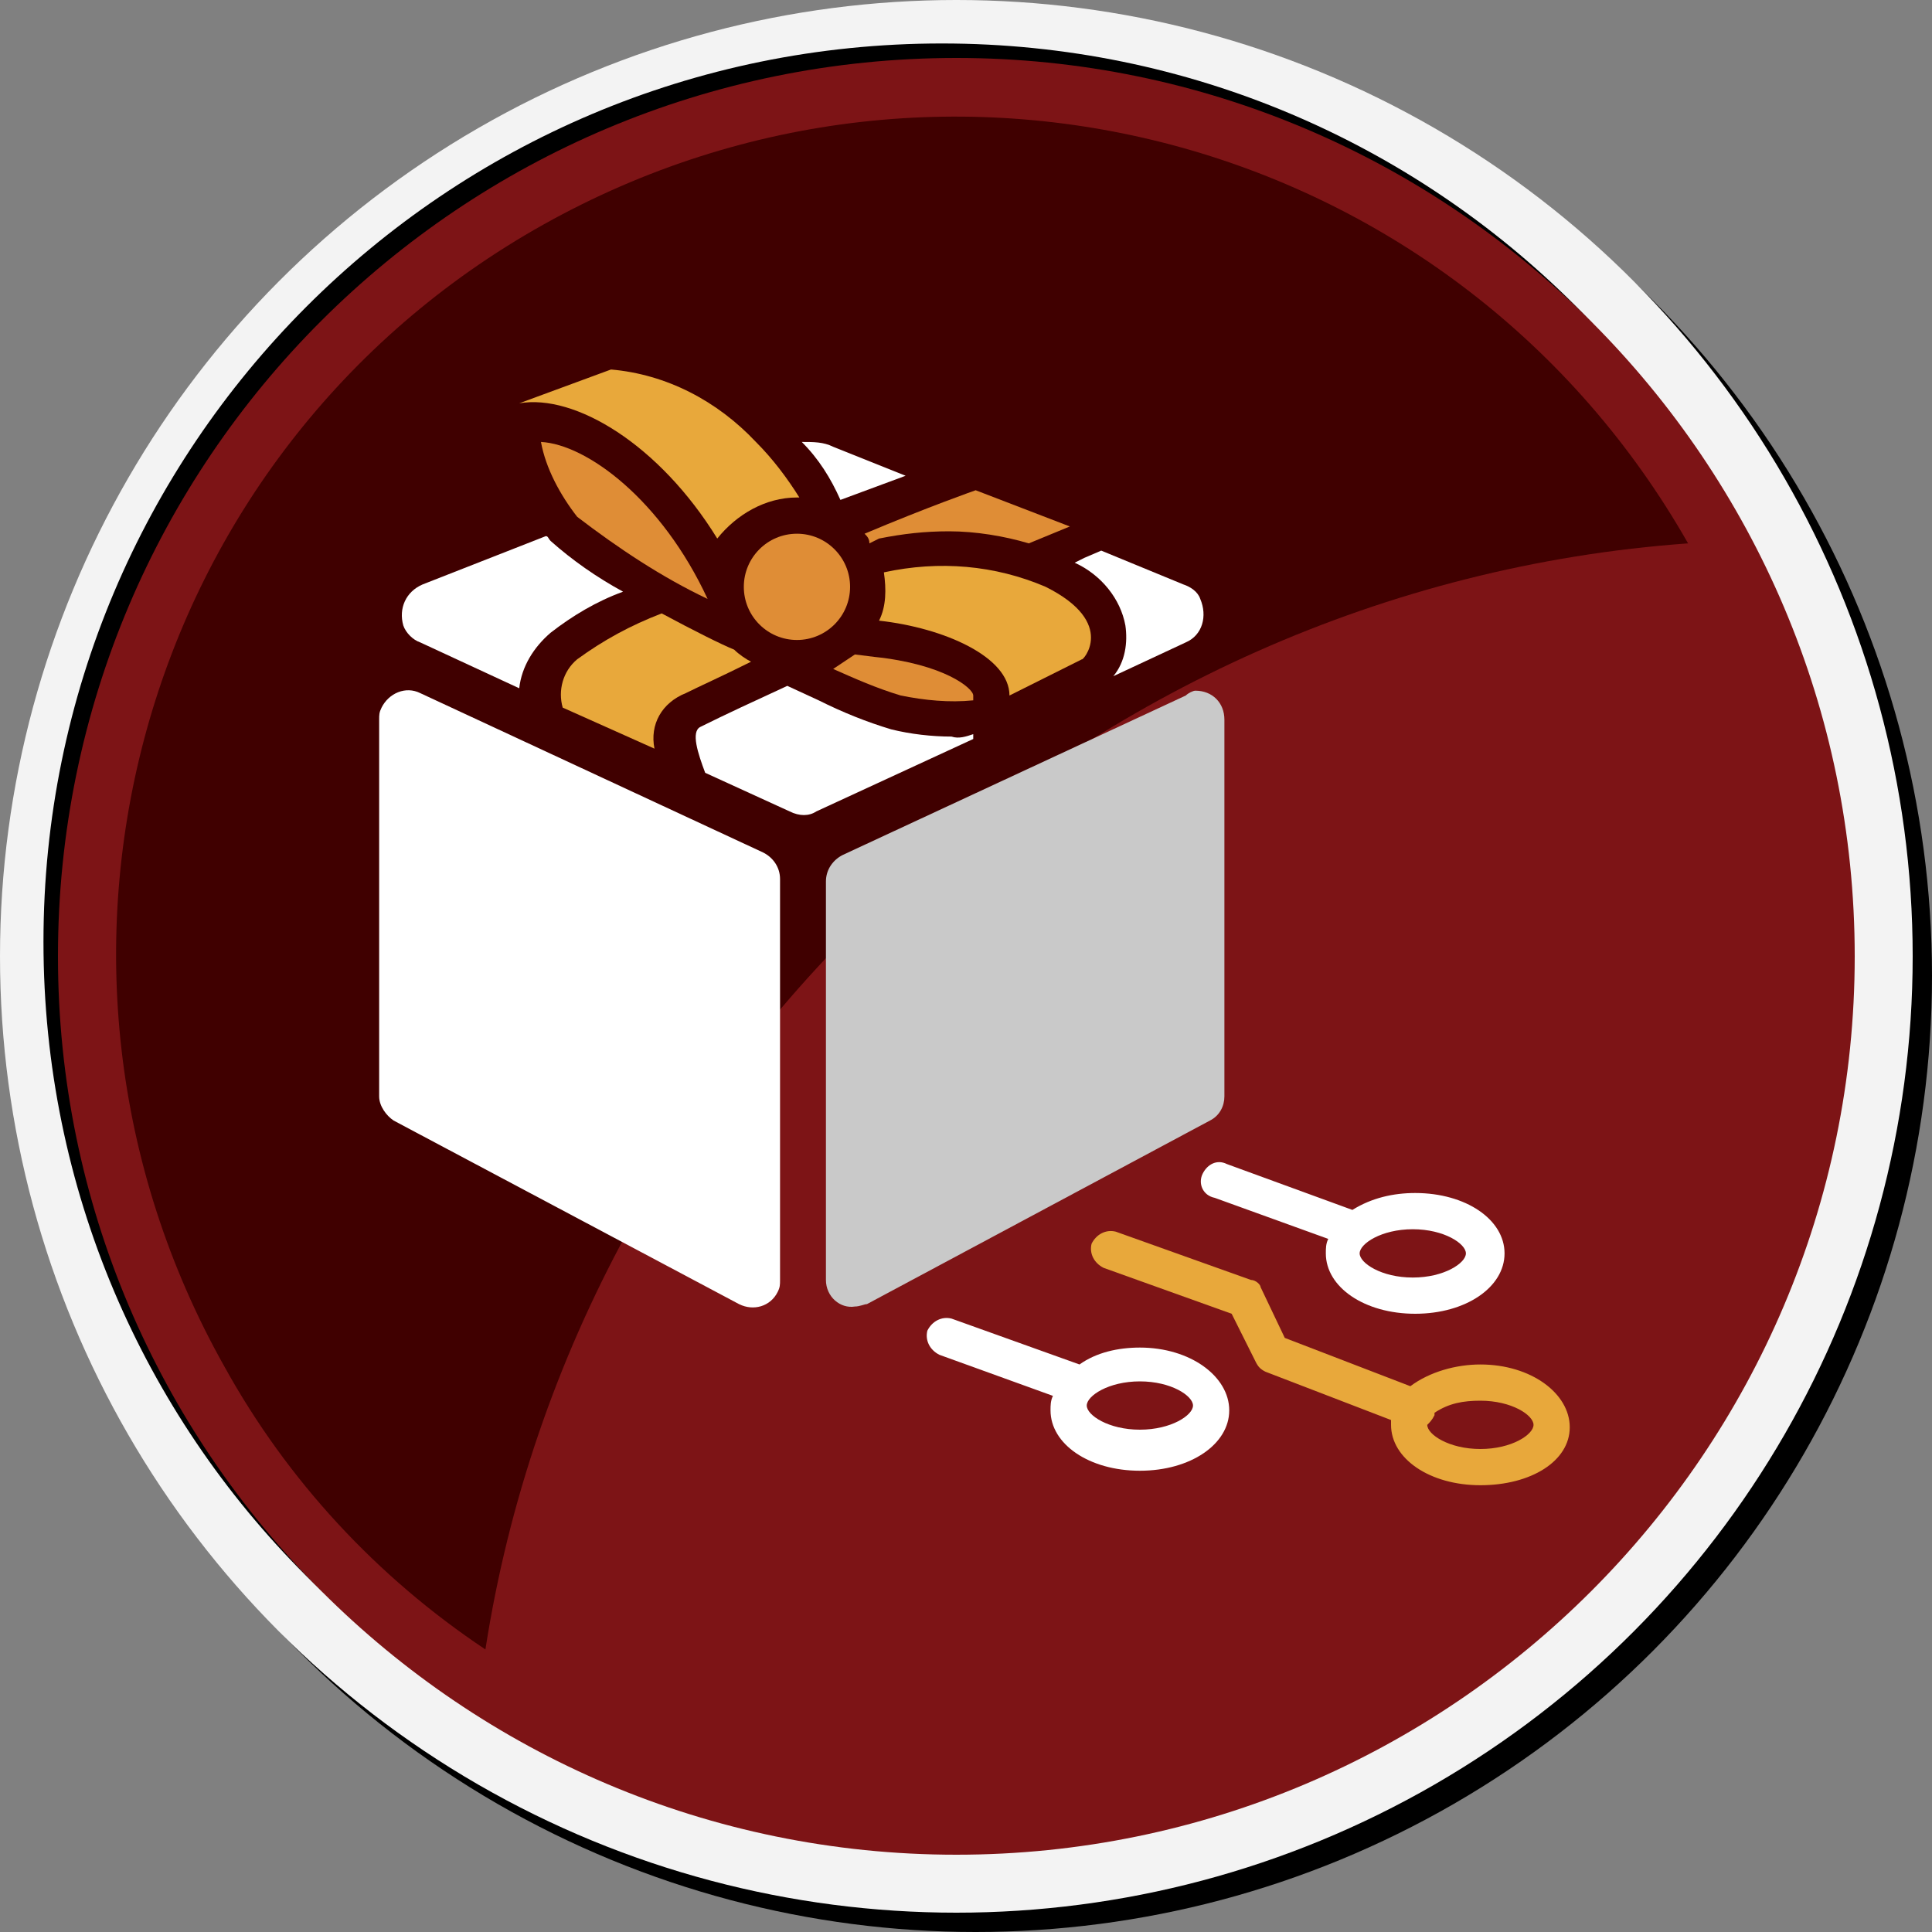 <?xml version="1.0" encoding="utf-8"?>
<!-- Generator: Adobe Illustrator 24.1.0, SVG Export Plug-In . SVG Version: 6.00 Build 0)  -->
<svg version="1.1" id="Layer_1" xmlns="http://www.w3.org/2000/svg" xmlns:xlink="http://www.w3.org/1999/xlink" x="0px" y="0px"
	 viewBox="0 0 80 80" style="enable-background:new 0 0 80 80;" xml:space="preserve">
<rect x="0" y="0" width="80" height="80" fill="#808080" stroke="none"/>
<style type="text/css">
	.st0{fill:#F3F3F3;}
	.st1{fill:#7D1416;}
	.st2{fill:#400000;}
	.st3{fill:#FFFFFF;}
	.st4{fill:#C9C9C9;}
	.st5{fill:#E8A83B;}
	.st6{fill:#DF8D36;}
</style>
<circle cx="40.4" cy="40.4" r="39.6"/>
<circle class="st0" cx="39.6" cy="39.6" r="39.6"/>
<path d="M76.1,38.9c0,20.5-16.6,37.2-37.2,37.2C18.4,76.1,1.8,59.5,1.8,39S18.4,1.8,39,1.8c0,0,0,0,0,0
	C59.5,1.8,76.1,18.4,76.1,38.9z"/>
<path class="st1" d="M76.8,39.6c0,20.5-16.7,37.2-37.2,37.2S2.4,60.1,2.4,39.6C2.4,19,19.1,2.4,39.6,2.4
	C60.1,2.4,76.8,19.1,76.8,39.6C76.8,39.6,76.8,39.6,76.8,39.6z"/>
<path class="st2" d="M69.9,22.5C60.4,5.8,39.3-0.1,22.5,9.3S-0.1,39.9,9.3,56.6c2.6,4.7,6.3,8.7,10.8,11.7
	C23.9,43.8,44.8,24.3,69.9,22.5z"/>
<path class="st3" d="M31.6,35.3l-14.2-6.6c-0.6-0.3-1.3,0-1.6,0.6c-0.1,0.2-0.1,0.3-0.1,0.5v15.6c0,0.4,0.3,0.8,0.6,1L30.6,54
	c0.6,0.3,1.3,0.1,1.6-0.5c0.1-0.2,0.1-0.3,0.1-0.5V36.4C32.3,35.9,32,35.5,31.6,35.3z"/>
<path class="st4" d="M49.1,28.8l-14.2,6.6c-0.4,0.2-0.7,0.6-0.7,1.1V53c0,0.7,0.6,1.2,1.2,1.1c0.2,0,0.4-0.1,0.5-0.1l14.2-7.6
	c0.4-0.2,0.6-0.6,0.6-1V29.8c0-0.7-0.5-1.2-1.2-1.2C49.4,28.6,49.2,28.7,49.1,28.8z"/>
<polygon class="st5" points="19.7,18.3 19.7,18.3 19.7,18.3 "/>
<path class="st3" d="M34.8,20.7l2.7-1l-3-1.2c-0.4-0.2-0.8-0.2-1.3-0.2C33.9,19,34.4,19.8,34.8,20.7z"/>
<path class="st6" d="M22.4,18.3c0.2,1.1,0.8,2.2,1.5,3.1c1.7,1.3,3.5,2.5,5.4,3.4C27.4,20.7,24.3,18.4,22.4,18.3z"/>
<path class="st3" d="M22.8,22.4c-0.1-0.1-0.1-0.2-0.2-0.2l-5.1,2c-0.7,0.3-1,1-0.8,1.7c0.1,0.3,0.4,0.6,0.7,0.7l4.1,1.9
	c0.1-0.9,0.6-1.7,1.3-2.3c0.9-0.7,1.9-1.3,3-1.7C24.7,23.9,23.7,23.2,22.8,22.4z"/>
<path class="st6" d="M40.3,28.8c0-0.3-1.2-1.3-4.1-1.6l-0.8-0.1c-0.3,0.2-0.6,0.4-0.9,0.6c0.9,0.4,1.8,0.8,2.8,1.1
	c1,0.2,2,0.3,3,0.2L40.3,28.8z"/>
<polygon class="st5" points="30.1,28.7 30.1,28.7 30.1,28.7 "/>
<path class="st3" d="M39.4,30.5c-0.8,0-1.7-0.1-2.5-0.3c-1-0.3-2-0.7-3-1.2l-1.3-0.6C31.3,29,30,29.6,29,30.1
	c-0.4,0.2-0.1,1.1,0.2,1.9l3.5,1.6c0.4,0.2,0.8,0.2,1.1,0l6.5-3v-0.2C40,30.5,39.7,30.6,39.4,30.5z"/>
<path class="st3" d="M49,24.2l-3.4-1.4l-0.7,0.3l-0.4,0.2c1.1,0.5,1.9,1.5,2.1,2.6c0.1,0.7,0,1.5-0.5,2.1l3-1.4
	c0.7-0.3,0.9-1.1,0.6-1.8C49.6,24.5,49.3,24.3,49,24.2z"/>
<path class="st6" d="M36.4,22.3c1-0.2,1.9-0.3,2.9-0.3c1.1,0,2.3,0.2,3.3,0.5l1.7-0.7l-3.9-1.5c0,0-2,0.7-4.6,1.8
	c0.1,0.1,0.2,0.2,0.2,0.4L36.4,22.3z"/>
<path class="st5" d="M43.3,24.3c-2.1-0.9-4.4-1.1-6.7-0.6c0.1,0.7,0.1,1.4-0.2,2c2.7,0.3,5.4,1.5,5.4,3.1l3-1.5
	C44.8,27.4,46.3,25.8,43.3,24.3z"/>
<path class="st5" d="M27.4,25.4c-1.3,0.5-2.4,1.1-3.5,1.9c-0.6,0.5-0.8,1.3-0.6,2l3.8,1.7c-0.2-1,0.3-1.9,1.3-2.3
	c0.6-0.3,1.5-0.7,2.7-1.3c-0.2-0.1-0.5-0.3-0.7-0.5C29.9,26.7,28.7,26.1,27.4,25.4z"/>
<path class="st5" d="M33,20.6h0.1c-0.5-0.8-1.1-1.6-1.8-2.3c-1.6-1.7-3.7-2.8-6-3l-3.8,1.4c2.3-0.4,5.8,1.7,8.2,5.6
	C30.5,21.3,31.7,20.6,33,20.6z"/>
<circle class="st6" cx="33" cy="24.3" r="2.2"/>
<path class="st3" d="M50.3,49.6l4.7,1.7c-0.1,0.2-0.1,0.4-0.1,0.6c0,1.4,1.6,2.5,3.7,2.5s3.7-1.1,3.7-2.5s-1.6-2.5-3.7-2.5
	c-0.9,0-1.8,0.2-2.6,0.7l-5.2-1.9c-0.4-0.2-0.8,0-1,0.4C49.6,49,49.8,49.5,50.3,49.6C50.2,49.6,50.2,49.6,50.3,49.6L50.3,49.6z
	 M60.7,51.9c0,0.4-0.9,1-2.2,1s-2.2-0.6-2.2-1s0.9-1,2.2-1S60.7,51.5,60.7,51.9z"/>
<path class="st3" d="M47.2,55.8c-0.9,0-1.8,0.2-2.5,0.7l-5.3-1.9c-0.4-0.1-0.8,0.1-1,0.5c-0.1,0.4,0.1,0.8,0.5,1l4.7,1.7
	c-0.1,0.2-0.1,0.4-0.1,0.6c0,1.4,1.6,2.5,3.7,2.5s3.7-1.1,3.7-2.5S49.3,55.8,47.2,55.8z M47.2,59.2c-1.3,0-2.2-0.6-2.2-1
	s0.9-1,2.2-1s2.2,0.6,2.2,1S48.5,59.2,47.2,59.2z"/>
<path class="st5" d="M61.3,56.5c-1,0-2.1,0.3-2.9,0.9l-5.2-2l-1-2.1C52.2,53.2,52,53,51.8,53l-5.6-2c-0.4-0.1-0.8,0.1-1,0.5
	c-0.1,0.4,0.1,0.8,0.5,1l0,0l5.3,1.9l1,2c0.1,0.2,0.2,0.3,0.4,0.4l5.2,2c0,0.1,0,0.2,0,0.2c0,1.4,1.6,2.5,3.7,2.5s3.7-1,3.7-2.4
	S63.4,56.5,61.3,56.5z M61.3,60c-1.3,0-2.2-0.6-2.2-1c0.1-0.1,0.2-0.2,0.3-0.4v-0.1c0.6-0.4,1.2-0.5,1.9-0.5c1.3,0,2.2,0.6,2.2,1
	S62.6,60,61.3,60L61.3,60z"/>
</svg>
